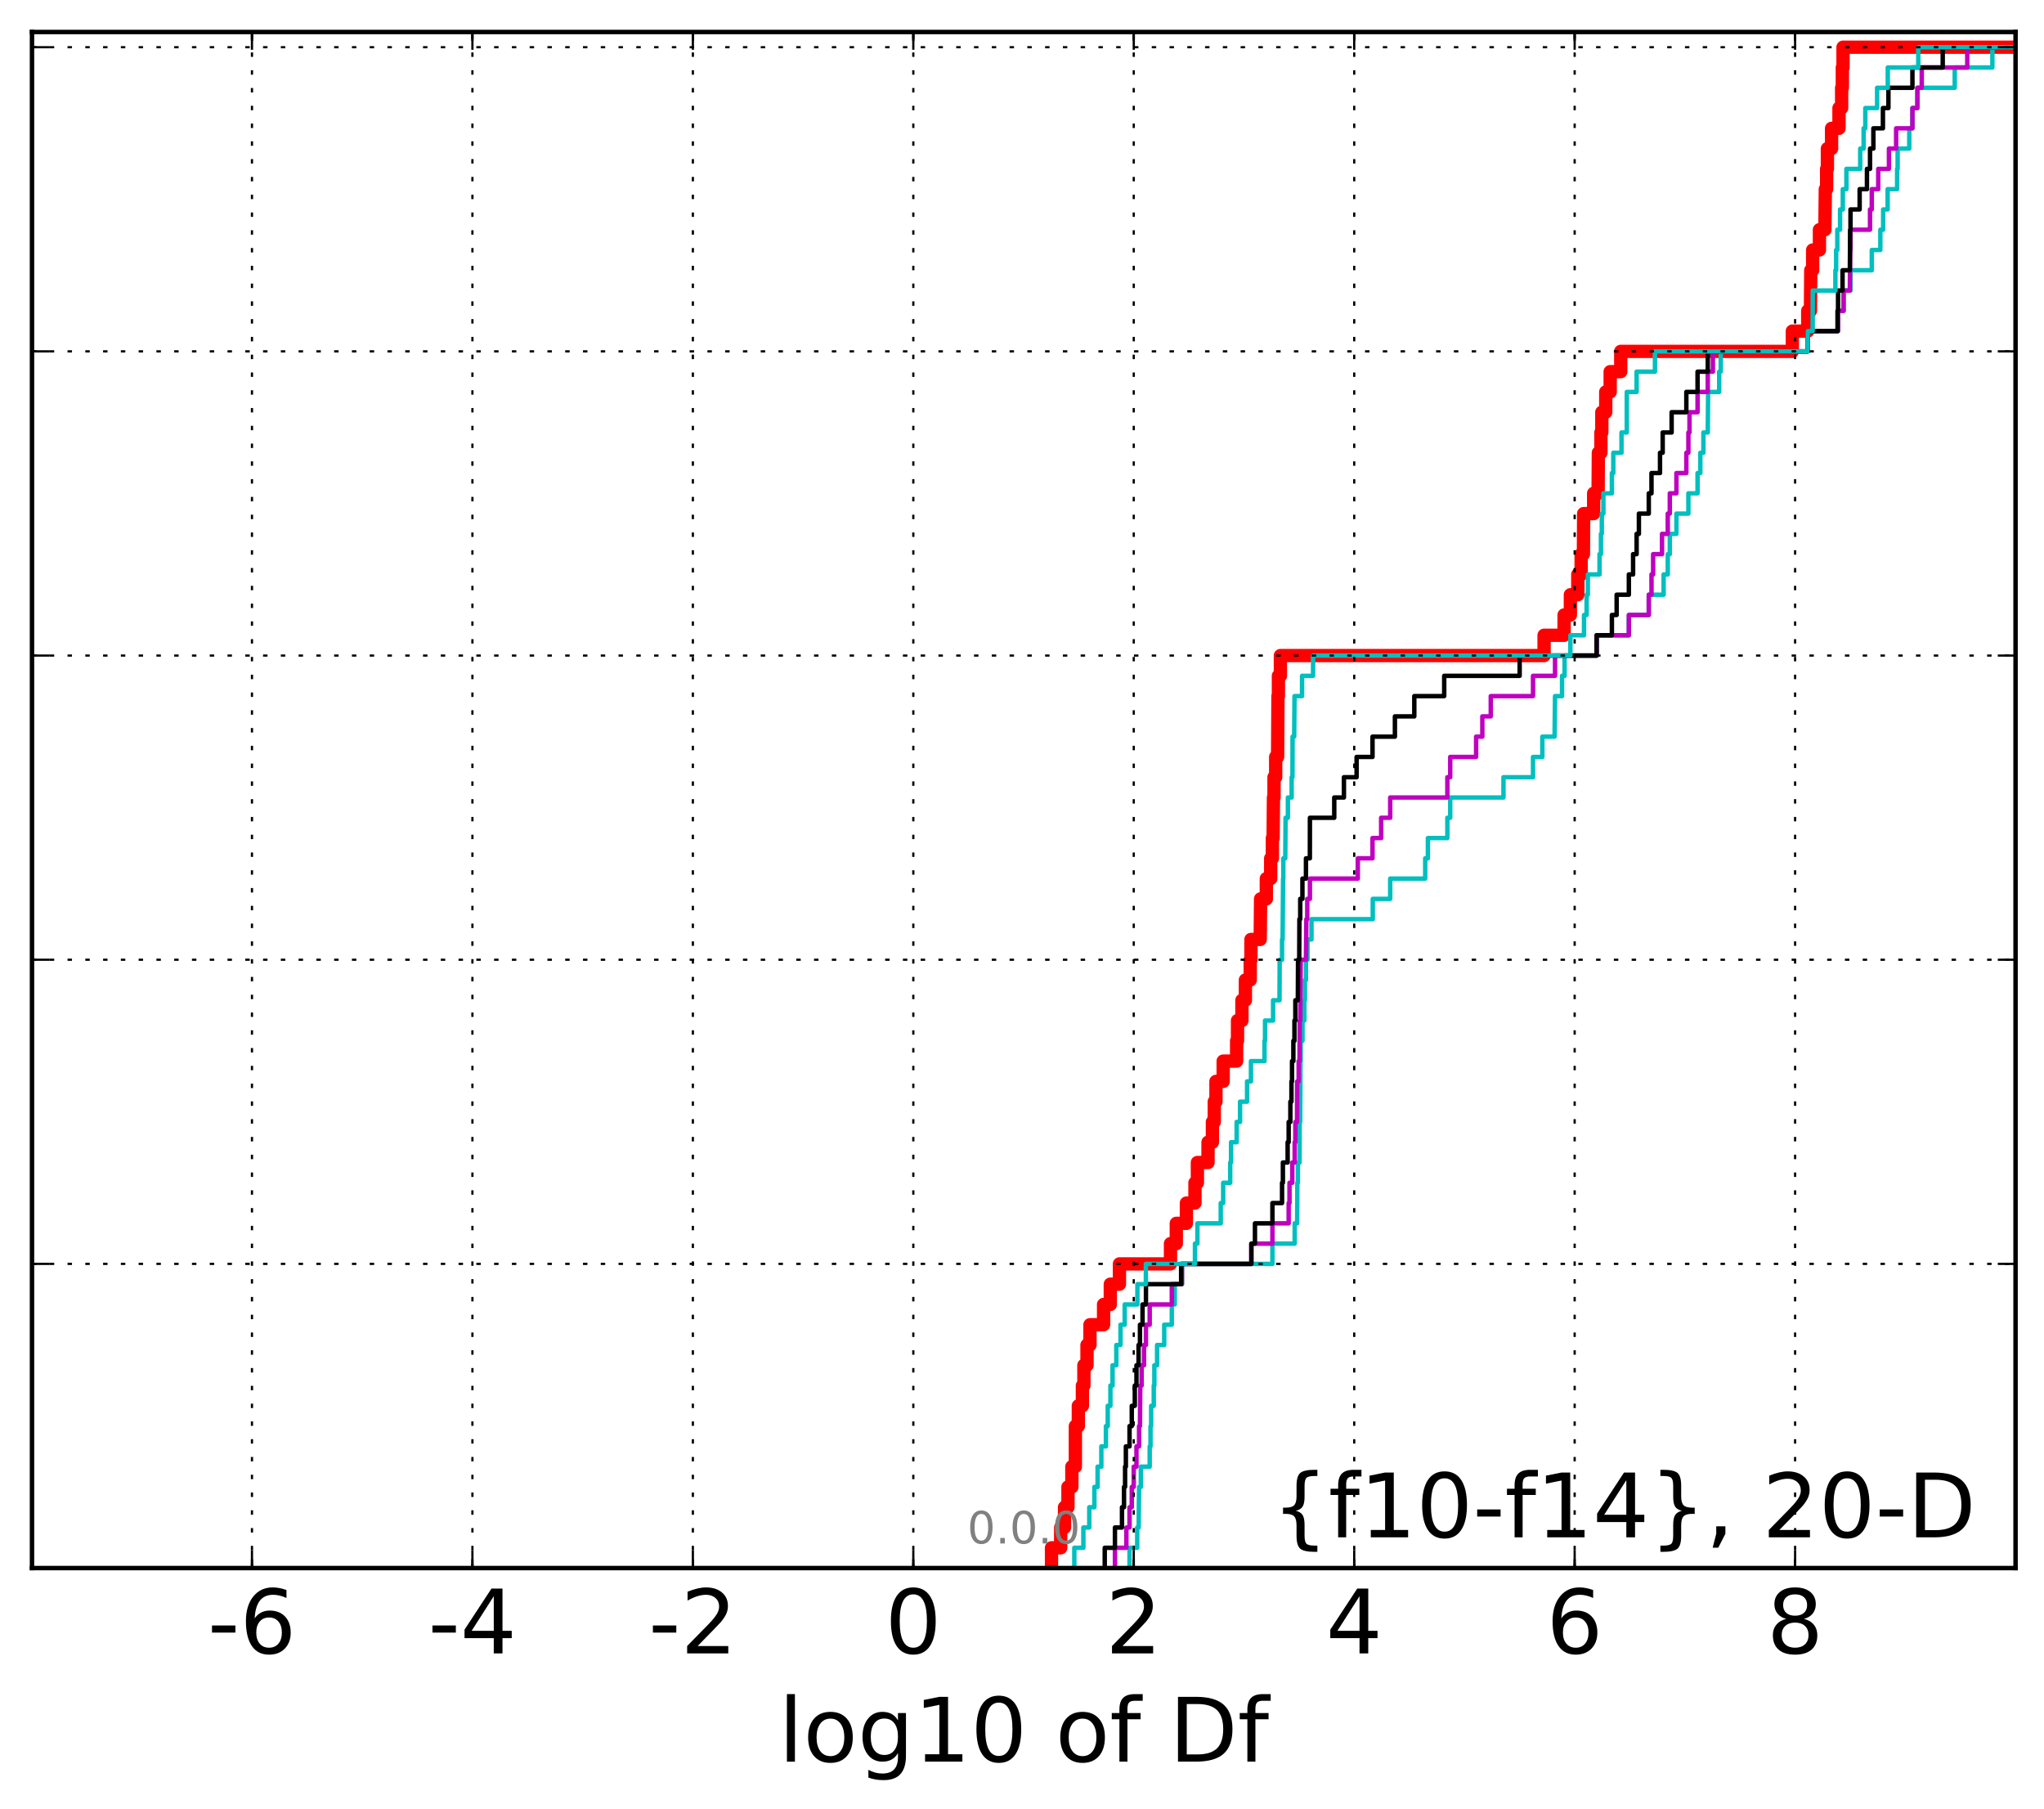 <?xml version="1.0" encoding="utf-8" standalone="no"?>
<!DOCTYPE svg PUBLIC "-//W3C//DTD SVG 1.1//EN"
  "http://www.w3.org/Graphics/SVG/1.1/DTD/svg11.dtd">
<!-- Created with matplotlib (http://matplotlib.org/) -->
<svg height="407pt" version="1.1" viewBox="0 0 460 407" width="460pt" xmlns="http://www.w3.org/2000/svg" xmlns:xlink="http://www.w3.org/1999/xlink">
 <defs>
  <style type="text/css">
*{stroke-linecap:butt;stroke-linejoin:round;stroke-miterlimit:100000;}
  </style>
 </defs>
 <g id="figure_1">
  <g id="patch_1">
   <path d="M 0 407.712 
L 460.8 407.712 
L 460.8 0 
L 0 0 
z
" style="fill:#ffffff;"/>
  </g>
  <g id="axes_1">
   <g id="patch_2">
    <path d="M 7.2 352.8 
L 453.6 352.8 
L 453.6 7.2 
L 7.2 7.2 
z
" style="fill:#ffffff;"/>
   </g>
   <g id="line2d_1">
    <path clip-path="url(#p1652898486)" d="M 236.643 352.8 
L 236.643 348.238 
L 238.706 348.238 
L 238.706 343.675 
L 239.569 343.675 
L 239.569 339.113 
L 240.345 339.113 
L 240.345 334.55 
L 241.22 334.55 
L 241.22 329.988 
L 242.008 329.988 
L 242.013 320.863 
L 242.68 320.863 
L 242.68 316.301 
L 243.595 316.301 
L 243.595 311.739 
L 243.928 311.739 
L 243.928 307.176 
L 244.631 307.176 
L 244.631 302.614 
L 245.299 302.614 
L 245.299 298.051 
L 248.36 298.051 
L 248.36 293.489 
L 249.874 293.489 
L 249.874 288.927 
L 251.932 288.927 
L 251.932 284.364 
L 263.417 284.364 
L 263.417 279.802 
L 264.728 279.802 
L 264.728 275.24 
L 266.999 275.24 
L 266.999 270.677 
L 268.926 270.677 
L 268.926 266.115 
L 269.474 266.115 
L 269.474 261.552 
L 271.865 261.552 
L 271.865 256.99 
L 272.854 256.99 
L 272.854 252.428 
L 273.27 252.428 
L 273.27 247.865 
L 273.652 247.865 
L 273.652 243.303 
L 275.274 243.303 
L 275.274 238.741 
L 278.304 238.741 
L 278.304 234.178 
L 278.504 234.178 
L 278.504 229.616 
L 279.493 229.616 
L 279.493 225.053 
L 280.275 225.053 
L 280.275 220.491 
L 281.361 220.491 
L 281.361 215.929 
L 281.525 215.929 
L 281.525 211.366 
L 283.61 211.366 
L 283.692 202.242 
L 284.986 202.242 
L 284.986 197.679 
L 285.969 197.679 
L 285.969 193.117 
L 286.349 193.117 
L 286.349 188.554 
L 286.513 188.554 
L 286.593 179.43 
L 286.714 179.43 
L 286.714 174.867 
L 287.088 174.867 
L 287.088 170.305 
L 287.523 170.305 
L 287.605 156.618 
L 287.708 156.618 
L 287.708 152.055 
L 288.153 152.055 
L 288.153 147.493 
L 347.494 147.493 
L 347.494 142.931 
L 351.993 142.931 
L 351.993 138.368 
L 353.413 138.368 
L 353.413 133.806 
L 355.08 133.806 
L 355.08 129.244 
L 355.835 129.244 
L 355.835 124.681 
L 356.35 124.681 
L 356.404 115.556 
L 358.649 115.556 
L 358.649 110.994 
L 359.653 110.994 
L 359.71 101.869 
L 360.286 101.869 
L 360.286 97.307 
L 360.488 97.307 
L 360.488 92.745 
L 361.372 92.745 
L 361.372 88.182 
L 362.37 88.182 
L 362.37 83.62 
L 364.747 83.62 
L 364.747 79.057 
L 403.366 79.057 
L 403.366 74.495 
L 406.829 74.495 
L 406.829 69.933 
L 407.442 69.933 
L 407.51 60.808 
L 407.937 60.808 
L 407.937 56.246 
L 409.464 56.246 
L 409.464 51.683 
L 410.688 51.683 
L 410.789 42.558 
L 411.083 42.558 
L 411.083 37.996 
L 411.255 37.996 
L 411.255 33.434 
L 412.196 33.434 
L 412.196 28.871 
L 413.865 28.871 
L 413.865 24.309 
L 414.459 24.309 
L 414.459 19.747 
L 414.615 19.747 
L 414.615 15.184 
L 414.77 15.184 
L 414.77 10.622 
L 414.77 10.622 
L 453.6 10.622 
L 453.6 10.622 
" style="fill:none;stroke:#ff0000;stroke-linecap:square;stroke-width:3.0;"/>
   </g>
   <g id="line2d_2">
    <path clip-path="url(#p1652898486)" d="M 254.201 352.8 
L 254.201 348.238 
L 255.928 348.238 
L 255.928 343.675 
L 256.253 343.675 
L 256.346 334.55 
L 256.743 334.55 
L 256.743 329.988 
L 258.74 329.988 
L 258.74 325.426 
L 258.92 325.426 
L 258.92 320.863 
L 259.064 320.863 
L 259.064 316.301 
L 259.653 316.301 
L 259.653 311.739 
L 259.786 311.739 
L 259.786 307.176 
L 260.399 307.176 
L 260.399 302.614 
L 262.008 302.614 
L 262.008 298.051 
L 263.711 298.051 
L 263.711 293.489 
L 264.372 293.489 
L 264.372 288.927 
L 265.995 288.927 
L 265.995 284.364 
L 286.356 284.364 
L 286.356 279.802 
L 291.364 279.802 
L 291.364 275.24 
L 291.92 275.24 
L 291.966 266.115 
L 292.086 266.115 
L 292.086 261.552 
L 292.464 261.552 
L 292.488 252.428 
L 292.596 252.428 
L 292.673 238.741 
L 292.721 238.741 
L 292.721 234.178 
L 293.128 234.178 
L 293.128 229.616 
L 293.547 229.616 
L 293.547 225.053 
L 293.668 225.053 
L 293.668 220.491 
L 293.905 220.491 
L 293.905 215.929 
L 294.25 215.929 
L 294.25 211.366 
L 295.148 211.366 
L 295.148 206.804 
L 308.94 206.804 
L 308.94 202.242 
L 312.863 202.242 
L 312.863 197.679 
L 320.739 197.679 
L 320.739 193.117 
L 321.347 193.117 
L 321.347 188.554 
L 325.726 188.554 
L 325.726 183.992 
L 326.372 183.992 
L 326.372 179.43 
L 338.356 179.43 
L 338.356 174.867 
L 345.003 174.867 
L 345.003 170.305 
L 347.1 170.305 
L 347.1 165.743 
L 349.855 165.743 
L 349.959 156.618 
L 351.537 156.618 
L 351.537 152.055 
L 352.104 152.055 
L 352.104 147.493 
L 359.316 147.493 
L 359.316 142.931 
L 366.571 142.931 
L 366.571 138.368 
L 371.056 138.368 
L 371.056 133.806 
L 374.395 133.806 
L 374.395 129.244 
L 375.33 129.244 
L 375.33 124.681 
L 375.789 124.681 
L 375.789 120.119 
L 377.275 120.119 
L 377.275 115.556 
L 379.971 115.556 
L 379.971 110.994 
L 382.034 110.994 
L 382.034 106.432 
L 382.661 106.432 
L 382.661 101.869 
L 383.348 101.869 
L 383.348 97.307 
L 384.33 97.307 
L 384.412 88.182 
L 386.902 88.182 
L 386.902 83.62 
L 387.251 83.62 
L 387.251 79.057 
L 406.829 79.057 
L 406.829 74.495 
L 413.651 74.495 
L 413.651 69.933 
L 414.901 69.933 
L 414.901 65.37 
L 416.452 65.37 
L 416.452 60.808 
L 421.244 60.808 
L 421.244 56.246 
L 423.168 56.246 
L 423.168 51.683 
L 423.801 51.683 
L 423.801 47.121 
L 424.809 47.121 
L 424.809 42.558 
L 426.942 42.558 
L 426.942 37.996 
L 427.062 37.996 
L 427.062 33.434 
L 429.678 33.434 
L 429.678 28.871 
L 430.389 28.871 
L 430.389 24.309 
L 431.508 24.309 
L 431.508 19.747 
L 439.911 19.747 
L 439.911 15.184 
L 448.381 15.184 
L 448.381 10.622 
L 448.381 10.622 
L 453.6 10.622 
L 453.6 10.622 
" style="fill:none;stroke:#00bfbf;stroke-linecap:square;"/>
   </g>
   <g id="line2d_3">
    <path clip-path="url(#p1652898486)" d="M 250.914 352.8 
L 250.914 348.238 
L 253.491 348.238 
L 253.491 343.675 
L 254.201 343.675 
L 254.201 339.113 
L 254.705 339.113 
L 254.705 334.55 
L 255.144 334.55 
L 255.144 329.988 
L 255.76 329.988 
L 255.76 325.426 
L 256.346 325.426 
L 256.346 320.863 
L 256.549 320.863 
L 256.615 311.739 
L 256.923 311.739 
L 256.923 307.176 
L 257.461 307.176 
L 257.461 302.614 
L 257.895 302.614 
L 257.895 298.051 
L 258.74 298.051 
L 258.74 293.489 
L 263.711 293.489 
L 263.711 288.927 
L 265.995 288.927 
L 265.995 284.364 
L 281.616 284.364 
L 281.616 279.802 
L 286.356 279.802 
L 286.356 275.24 
L 290.014 275.24 
L 290.014 270.677 
L 290.202 270.677 
L 290.202 266.115 
L 290.829 266.115 
L 290.829 261.552 
L 291.364 261.552 
L 291.364 256.99 
L 291.518 256.99 
L 291.518 252.428 
L 291.892 252.428 
L 291.92 243.303 
L 292.261 243.303 
L 292.261 238.741 
L 292.464 238.741 
L 292.488 229.616 
L 292.615 229.616 
L 292.721 215.929 
L 293.905 215.929 
L 293.997 206.804 
L 294.197 206.804 
L 294.197 202.242 
L 294.796 202.242 
L 294.796 197.679 
L 305.569 197.679 
L 305.569 193.117 
L 308.883 193.117 
L 308.883 188.554 
L 310.824 188.554 
L 310.824 183.992 
L 312.863 183.992 
L 312.863 179.43 
L 325.726 179.43 
L 325.726 174.867 
L 326.372 174.867 
L 326.372 170.305 
L 332.197 170.305 
L 332.197 165.743 
L 333.597 165.743 
L 333.597 161.18 
L 335.495 161.18 
L 335.495 156.618 
L 345.003 156.618 
L 345.003 152.055 
L 349.959 152.055 
L 349.959 147.493 
L 359.316 147.493 
L 359.316 142.931 
L 366.571 142.931 
L 366.571 138.368 
L 371.056 138.368 
L 371.056 133.806 
L 371.667 133.806 
L 371.667 129.244 
L 372.036 129.244 
L 372.036 124.681 
L 374.037 124.681 
L 374.037 120.119 
L 375.33 120.119 
L 375.33 115.556 
L 375.789 115.556 
L 375.789 110.994 
L 377.275 110.994 
L 377.275 106.432 
L 379.511 106.432 
L 379.511 101.869 
L 379.971 101.869 
L 379.971 97.307 
L 380.221 97.307 
L 380.221 92.745 
L 382.034 92.745 
L 382.034 88.182 
L 384.33 88.182 
L 384.33 83.62 
L 385.476 83.62 
L 385.476 79.057 
L 406.829 79.057 
L 406.829 74.495 
L 413.651 74.495 
L 413.651 69.933 
L 414.901 69.933 
L 414.901 65.37 
L 416.308 65.37 
L 416.375 56.246 
L 416.452 56.246 
L 416.452 51.683 
L 420.843 51.683 
L 420.843 47.121 
L 421.244 47.121 
L 421.244 42.558 
L 422.696 42.558 
L 422.696 37.996 
L 425.103 37.996 
L 425.103 33.434 
L 426.721 33.434 
L 426.721 28.871 
L 430.389 28.871 
L 430.389 24.309 
L 431.508 24.309 
L 431.508 19.747 
L 432.487 19.747 
L 432.487 15.184 
L 442.728 15.184 
L 442.728 10.622 
L 442.728 10.622 
L 453.6 10.622 
L 453.6 10.622 
" style="fill:none;stroke:#bf00bf;stroke-linecap:square;"/>
   </g>
   <g id="line2d_4">
    <path clip-path="url(#p1652898486)" d="M 248.621 352.8 
L 248.621 348.238 
L 250.914 348.238 
L 250.914 343.675 
L 252.502 343.675 
L 252.502 339.113 
L 252.958 339.113 
L 252.958 334.55 
L 253.198 334.55 
L 253.198 329.988 
L 253.376 329.988 
L 253.376 325.426 
L 254.201 325.426 
L 254.201 320.863 
L 254.705 320.863 
L 254.705 316.301 
L 255.386 316.301 
L 255.386 311.739 
L 255.76 311.739 
L 255.76 307.176 
L 256.231 307.176 
L 256.231 302.614 
L 256.549 302.614 
L 256.549 298.051 
L 257.126 298.051 
L 257.126 293.489 
L 257.895 293.489 
L 257.895 288.927 
L 265.812 288.927 
L 265.812 284.364 
L 281.616 284.364 
L 281.616 279.802 
L 282.425 279.802 
L 282.425 275.24 
L 286.356 275.24 
L 286.356 270.677 
L 288.523 270.677 
L 288.523 266.115 
L 288.714 266.115 
L 288.714 261.552 
L 289.781 261.552 
L 289.781 256.99 
L 290.014 256.99 
L 290.014 252.428 
L 290.396 252.428 
L 290.396 247.865 
L 290.638 247.865 
L 290.638 243.303 
L 290.769 243.303 
L 290.769 238.741 
L 291.072 238.741 
L 291.072 234.178 
L 291.313 234.178 
L 291.313 229.616 
L 291.518 229.616 
L 291.518 225.053 
L 292.077 225.053 
L 292.121 215.929 
L 292.391 215.929 
L 292.43 206.804 
L 292.615 206.804 
L 292.615 202.242 
L 293.108 202.242 
L 293.108 197.679 
L 293.905 197.679 
L 293.905 193.117 
L 294.783 193.117 
L 294.796 183.992 
L 300.272 183.992 
L 300.272 179.43 
L 302.45 179.43 
L 302.45 174.867 
L 305.301 174.867 
L 305.301 170.305 
L 308.883 170.305 
L 308.883 165.743 
L 313.923 165.743 
L 313.923 161.18 
L 318.287 161.18 
L 318.287 156.618 
L 325.018 156.618 
L 325.018 152.055 
L 341.998 152.055 
L 341.998 147.493 
L 359.316 147.493 
L 359.316 142.931 
L 362.755 142.931 
L 362.755 138.368 
L 363.825 138.368 
L 363.825 133.806 
L 366.571 133.806 
L 366.571 129.244 
L 367.525 129.244 
L 367.525 124.681 
L 368.32 124.681 
L 368.32 120.119 
L 368.832 120.119 
L 368.832 115.556 
L 371.056 115.556 
L 371.056 110.994 
L 371.667 110.994 
L 371.667 106.432 
L 373.584 106.432 
L 373.584 101.869 
L 374.185 101.869 
L 374.185 97.307 
L 376.198 97.307 
L 376.198 92.745 
L 379.511 92.745 
L 379.511 88.182 
L 382.034 88.182 
L 382.034 83.62 
L 384.33 83.62 
L 384.33 79.057 
L 406.829 79.057 
L 406.829 74.495 
L 413.531 74.495 
L 413.531 69.933 
L 413.651 69.933 
L 413.651 65.37 
L 414.661 65.37 
L 414.661 60.808 
L 416.308 60.808 
L 416.375 51.683 
L 416.452 51.683 
L 416.452 47.121 
L 418.511 47.121 
L 418.511 42.558 
L 420.154 42.558 
L 420.154 37.996 
L 420.85 37.996 
L 420.85 33.434 
L 421.602 33.434 
L 421.602 28.871 
L 423.75 28.871 
L 423.75 24.309 
L 424.989 24.309 
L 424.989 19.747 
L 430.389 19.747 
L 430.389 15.184 
L 437.209 15.184 
L 437.209 10.622 
L 437.209 10.622 
L 453.6 10.622 
L 453.6 10.622 
" style="fill:none;stroke:#000000;stroke-linecap:square;"/>
   </g>
   <g id="line2d_5">
    <path clip-path="url(#p1652898486)" d="M 241.773 352.8 
L 241.773 348.238 
L 243.812 348.238 
L 243.812 343.675 
L 245.141 343.675 
L 245.141 339.113 
L 246.292 339.113 
L 246.292 334.55 
L 247.009 334.55 
L 247.009 329.988 
L 247.855 329.988 
L 247.855 325.426 
L 248.886 325.426 
L 248.886 320.863 
L 249.296 320.863 
L 249.296 316.301 
L 249.897 316.301 
L 249.897 311.739 
L 250.378 311.739 
L 250.378 307.176 
L 251.226 307.176 
L 251.226 302.614 
L 252.17 302.614 
L 252.17 298.051 
L 253.11 298.051 
L 253.11 293.489 
L 255.972 293.489 
L 255.972 288.927 
L 257.875 288.927 
L 257.875 284.364 
L 268.926 284.364 
L 268.926 279.802 
L 269.474 279.802 
L 269.474 275.24 
L 274.727 275.24 
L 274.727 270.677 
L 275.274 270.677 
L 275.274 266.115 
L 276.854 266.115 
L 276.854 261.552 
L 277.048 261.552 
L 277.048 256.99 
L 278.304 256.99 
L 278.304 252.428 
L 279.075 252.428 
L 279.075 247.865 
L 280.653 247.865 
L 280.653 243.303 
L 281.525 243.303 
L 281.525 238.741 
L 284.573 238.741 
L 284.573 234.178 
L 284.694 234.178 
L 284.694 229.616 
L 286.504 229.616 
L 286.504 225.053 
L 287.955 225.053 
L 287.988 215.929 
L 288.523 215.929 
L 288.523 211.366 
L 288.648 211.366 
L 288.757 197.679 
L 288.812 197.679 
L 288.812 193.117 
L 289.25 193.117 
L 289.315 183.992 
L 289.84 183.992 
L 289.84 179.43 
L 290.683 179.43 
L 290.683 174.867 
L 290.868 174.867 
L 290.891 165.743 
L 291.257 165.743 
L 291.329 156.618 
L 293.025 156.618 
L 293.025 152.055 
L 295.503 152.055 
L 295.503 147.493 
L 353.413 147.493 
L 353.413 142.931 
L 356.482 142.931 
L 356.482 138.368 
L 357.066 138.368 
L 357.066 133.806 
L 357.347 133.806 
L 357.347 129.244 
L 359.972 129.244 
L 359.972 124.681 
L 360.286 124.681 
L 360.286 120.119 
L 360.488 120.119 
L 360.488 115.556 
L 360.845 115.556 
L 360.845 110.994 
L 362.755 110.994 
L 362.755 106.432 
L 363.074 106.432 
L 363.074 101.869 
L 364.915 101.869 
L 364.915 97.307 
L 366.103 97.307 
L 366.107 88.182 
L 368.32 88.182 
L 368.32 83.62 
L 372.445 83.62 
L 372.445 79.057 
L 406.829 79.057 
L 406.829 74.495 
L 407.937 74.495 
L 407.96 65.37 
L 413.052 65.37 
L 413.052 60.808 
L 413.222 60.808 
L 413.222 56.246 
L 413.482 56.246 
L 413.482 51.683 
L 414.107 51.683 
L 414.107 47.121 
L 414.72 47.121 
L 414.72 42.558 
L 415.532 42.558 
L 415.532 37.996 
L 418.639 37.996 
L 418.639 33.434 
L 419.406 33.434 
L 419.406 28.871 
L 419.787 28.871 
L 419.787 24.309 
L 422.441 24.309 
L 422.441 19.747 
L 424.84 19.747 
L 424.84 15.184 
L 431.703 15.184 
L 431.703 10.622 
L 431.703 10.622 
L 453.6 10.622 
L 453.6 10.622 
" style="fill:none;stroke:#00bfbf;stroke-linecap:square;"/>
   </g>
   <g id="patch_3">
    <path d="M 7.2 7.2 
L 453.6 7.2 
" style="fill:none;stroke:#000000;stroke-linecap:square;stroke-linejoin:miter;"/>
   </g>
   <g id="patch_4">
    <path d="M 453.6 352.8 
L 453.6 7.2 
" style="fill:none;stroke:#000000;stroke-linecap:square;stroke-linejoin:miter;"/>
   </g>
   <g id="patch_5">
    <path d="M 7.2 352.8 
L 453.6 352.8 
" style="fill:none;stroke:#000000;stroke-linecap:square;stroke-linejoin:miter;"/>
   </g>
   <g id="patch_6">
    <path d="M 7.2 352.8 
L 7.2 7.2 
" style="fill:none;stroke:#000000;stroke-linecap:square;stroke-linejoin:miter;"/>
   </g>
   <g id="matplotlib.axis_1">
    <g id="xtick_1"/>
    <g id="xtick_2">
     <g id="line2d_6">
      <path clip-path="url(#p1652898486)" d="M 56.705 352.8 
L 56.705 7.2 
" style="fill:none;stroke:#000000;stroke-dasharray:1,3;stroke-dashoffset:0.0;stroke-width:0.5;"/>
     </g>
     <g id="line2d_7">
      <defs>
       <path d="M 0 0 
L 0 -4 
" id="m98c9b104bd" style="stroke:#000000;stroke-width:0.5;"/>
      </defs>
      <g>
       <use style="stroke:#000000;stroke-width:0.5;" x="56.705" xlink:href="#m98c9b104bd" y="352.8"/>
      </g>
     </g>
     <g id="line2d_8">
      <defs>
       <path d="M 0 0 
L 0 4 
" id="mdbca9fdc9c" style="stroke:#000000;stroke-width:0.5;"/>
      </defs>
      <g>
       <use style="stroke:#000000;stroke-width:0.5;" x="56.705" xlink:href="#mdbca9fdc9c" y="7.2"/>
      </g>
     </g>
     <g id="text_1">
      <!-- -6 -->
      <defs>
       <path d="M 33.016 40.375 
Q 26.375 40.375 22.484 35.828 
Q 18.609 31.297 18.609 23.391 
Q 18.609 15.531 22.484 10.953 
Q 26.375 6.391 33.016 6.391 
Q 39.656 6.391 43.531 10.953 
Q 47.406 15.531 47.406 23.391 
Q 47.406 31.297 43.531 35.828 
Q 39.656 40.375 33.016 40.375 
M 52.594 71.297 
L 52.594 62.312 
Q 48.875 64.062 45.094 64.984 
Q 41.312 65.922 37.594 65.922 
Q 27.828 65.922 22.672 59.328 
Q 17.531 52.734 16.797 39.406 
Q 19.672 43.656 24.016 45.922 
Q 28.375 48.188 33.594 48.188 
Q 44.578 48.188 50.953 41.516 
Q 57.328 34.859 57.328 23.391 
Q 57.328 12.156 50.688 5.359 
Q 44.047 -1.422 33.016 -1.422 
Q 20.359 -1.422 13.672 8.266 
Q 6.984 17.969 6.984 36.375 
Q 6.984 53.656 15.188 63.938 
Q 23.391 74.219 37.203 74.219 
Q 40.922 74.219 44.703 73.484 
Q 48.484 72.75 52.594 71.297 
" id="BitstreamVeraSans-Roman-36"/>
       <path d="M 4.891 31.391 
L 31.203 31.391 
L 31.203 23.391 
L 4.891 23.391 
z
" id="BitstreamVeraSans-Roman-2d"/>
      </defs>
      <g transform="translate(46.734 371.997)scale(0.2 -0.2)">
       <use xlink:href="#BitstreamVeraSans-Roman-2d"/>
       <use x="36.084" xlink:href="#BitstreamVeraSans-Roman-36"/>
      </g>
     </g>
    </g>
    <g id="xtick_3">
     <g id="line2d_9">
      <path clip-path="url(#p1652898486)" d="M 106.317 352.8 
L 106.317 7.2 
" style="fill:none;stroke:#000000;stroke-dasharray:1,3;stroke-dashoffset:0.0;stroke-width:0.5;"/>
     </g>
     <g id="line2d_10">
      <g>
       <use style="stroke:#000000;stroke-width:0.5;" x="106.317" xlink:href="#m98c9b104bd" y="352.8"/>
      </g>
     </g>
     <g id="line2d_11">
      <g>
       <use style="stroke:#000000;stroke-width:0.5;" x="106.317" xlink:href="#mdbca9fdc9c" y="7.2"/>
      </g>
     </g>
     <g id="text_2">
      <!-- -4 -->
      <defs>
       <path d="M 37.797 64.312 
L 12.891 25.391 
L 37.797 25.391 
z
M 35.203 72.906 
L 47.609 72.906 
L 47.609 25.391 
L 58.016 25.391 
L 58.016 17.188 
L 47.609 17.188 
L 47.609 0 
L 37.797 0 
L 37.797 17.188 
L 4.891 17.188 
L 4.891 26.703 
z
" id="BitstreamVeraSans-Roman-34"/>
      </defs>
      <g transform="translate(96.346 371.997)scale(0.2 -0.2)">
       <use xlink:href="#BitstreamVeraSans-Roman-2d"/>
       <use x="36.084" xlink:href="#BitstreamVeraSans-Roman-34"/>
      </g>
     </g>
    </g>
    <g id="xtick_4">
     <g id="line2d_12">
      <path clip-path="url(#p1652898486)" d="M 155.929 352.8 
L 155.929 7.2 
" style="fill:none;stroke:#000000;stroke-dasharray:1,3;stroke-dashoffset:0.0;stroke-width:0.5;"/>
     </g>
     <g id="line2d_13">
      <g>
       <use style="stroke:#000000;stroke-width:0.5;" x="155.929" xlink:href="#m98c9b104bd" y="352.8"/>
      </g>
     </g>
     <g id="line2d_14">
      <g>
       <use style="stroke:#000000;stroke-width:0.5;" x="155.929" xlink:href="#mdbca9fdc9c" y="7.2"/>
      </g>
     </g>
     <g id="text_3">
      <!-- -2 -->
      <defs>
       <path d="M 19.188 8.297 
L 53.609 8.297 
L 53.609 0 
L 7.328 0 
L 7.328 8.297 
Q 12.938 14.109 22.625 23.891 
Q 32.328 33.688 34.812 36.531 
Q 39.547 41.844 41.422 45.531 
Q 43.312 49.219 43.312 52.781 
Q 43.312 58.594 39.234 62.25 
Q 35.156 65.922 28.609 65.922 
Q 23.969 65.922 18.812 64.312 
Q 13.672 62.703 7.812 59.422 
L 7.812 69.391 
Q 13.766 71.781 18.938 73 
Q 24.125 74.219 28.422 74.219 
Q 39.75 74.219 46.484 68.547 
Q 53.219 62.891 53.219 53.422 
Q 53.219 48.922 51.531 44.891 
Q 49.859 40.875 45.406 35.406 
Q 44.188 33.984 37.641 27.219 
Q 31.109 20.453 19.188 8.297 
" id="BitstreamVeraSans-Roman-32"/>
      </defs>
      <g transform="translate(145.958 371.997)scale(0.2 -0.2)">
       <use xlink:href="#BitstreamVeraSans-Roman-2d"/>
       <use x="36.084" xlink:href="#BitstreamVeraSans-Roman-32"/>
      </g>
     </g>
    </g>
    <g id="xtick_5">
     <g id="line2d_15">
      <path clip-path="url(#p1652898486)" d="M 205.54 352.8 
L 205.54 7.2 
" style="fill:none;stroke:#000000;stroke-dasharray:1,3;stroke-dashoffset:0.0;stroke-width:0.5;"/>
     </g>
     <g id="line2d_16">
      <g>
       <use style="stroke:#000000;stroke-width:0.5;" x="205.54" xlink:href="#m98c9b104bd" y="352.8"/>
      </g>
     </g>
     <g id="line2d_17">
      <g>
       <use style="stroke:#000000;stroke-width:0.5;" x="205.54" xlink:href="#mdbca9fdc9c" y="7.2"/>
      </g>
     </g>
     <g id="text_4">
      <!-- 0 -->
      <defs>
       <path d="M 31.781 66.406 
Q 24.172 66.406 20.328 58.906 
Q 16.5 51.422 16.5 36.375 
Q 16.5 21.391 20.328 13.891 
Q 24.172 6.391 31.781 6.391 
Q 39.453 6.391 43.281 13.891 
Q 47.125 21.391 47.125 36.375 
Q 47.125 51.422 43.281 58.906 
Q 39.453 66.406 31.781 66.406 
M 31.781 74.219 
Q 44.047 74.219 50.516 64.516 
Q 56.984 54.828 56.984 36.375 
Q 56.984 17.969 50.516 8.266 
Q 44.047 -1.422 31.781 -1.422 
Q 19.531 -1.422 13.062 8.266 
Q 6.594 17.969 6.594 36.375 
Q 6.594 54.828 13.062 64.516 
Q 19.531 74.219 31.781 74.219 
" id="BitstreamVeraSans-Roman-30"/>
      </defs>
      <g transform="translate(199.178 371.997)scale(0.2 -0.2)">
       <use xlink:href="#BitstreamVeraSans-Roman-30"/>
      </g>
     </g>
    </g>
    <g id="xtick_6">
     <g id="line2d_18">
      <path clip-path="url(#p1652898486)" d="M 255.152 352.8 
L 255.152 7.2 
" style="fill:none;stroke:#000000;stroke-dasharray:1,3;stroke-dashoffset:0.0;stroke-width:0.5;"/>
     </g>
     <g id="line2d_19">
      <g>
       <use style="stroke:#000000;stroke-width:0.5;" x="255.152" xlink:href="#m98c9b104bd" y="352.8"/>
      </g>
     </g>
     <g id="line2d_20">
      <g>
       <use style="stroke:#000000;stroke-width:0.5;" x="255.152" xlink:href="#mdbca9fdc9c" y="7.2"/>
      </g>
     </g>
     <g id="text_5">
      <!-- 2 -->
      <g transform="translate(248.79 371.997)scale(0.2 -0.2)">
       <use xlink:href="#BitstreamVeraSans-Roman-32"/>
      </g>
     </g>
    </g>
    <g id="xtick_7">
     <g id="line2d_21">
      <path clip-path="url(#p1652898486)" d="M 304.764 352.8 
L 304.764 7.2 
" style="fill:none;stroke:#000000;stroke-dasharray:1,3;stroke-dashoffset:0.0;stroke-width:0.5;"/>
     </g>
     <g id="line2d_22">
      <g>
       <use style="stroke:#000000;stroke-width:0.5;" x="304.764" xlink:href="#m98c9b104bd" y="352.8"/>
      </g>
     </g>
     <g id="line2d_23">
      <g>
       <use style="stroke:#000000;stroke-width:0.5;" x="304.764" xlink:href="#mdbca9fdc9c" y="7.2"/>
      </g>
     </g>
     <g id="text_6">
      <!-- 4 -->
      <g transform="translate(298.402 371.997)scale(0.2 -0.2)">
       <use xlink:href="#BitstreamVeraSans-Roman-34"/>
      </g>
     </g>
    </g>
    <g id="xtick_8">
     <g id="line2d_24">
      <path clip-path="url(#p1652898486)" d="M 354.376 352.8 
L 354.376 7.2 
" style="fill:none;stroke:#000000;stroke-dasharray:1,3;stroke-dashoffset:0.0;stroke-width:0.5;"/>
     </g>
     <g id="line2d_25">
      <g>
       <use style="stroke:#000000;stroke-width:0.5;" x="354.376" xlink:href="#m98c9b104bd" y="352.8"/>
      </g>
     </g>
     <g id="line2d_26">
      <g>
       <use style="stroke:#000000;stroke-width:0.5;" x="354.376" xlink:href="#mdbca9fdc9c" y="7.2"/>
      </g>
     </g>
     <g id="text_7">
      <!-- 6 -->
      <g transform="translate(348.014 371.997)scale(0.2 -0.2)">
       <use xlink:href="#BitstreamVeraSans-Roman-36"/>
      </g>
     </g>
    </g>
    <g id="xtick_9">
     <g id="line2d_27">
      <path clip-path="url(#p1652898486)" d="M 403.988 352.8 
L 403.988 7.2 
" style="fill:none;stroke:#000000;stroke-dasharray:1,3;stroke-dashoffset:0.0;stroke-width:0.5;"/>
     </g>
     <g id="line2d_28">
      <g>
       <use style="stroke:#000000;stroke-width:0.5;" x="403.988" xlink:href="#m98c9b104bd" y="352.8"/>
      </g>
     </g>
     <g id="line2d_29">
      <g>
       <use style="stroke:#000000;stroke-width:0.5;" x="403.988" xlink:href="#mdbca9fdc9c" y="7.2"/>
      </g>
     </g>
     <g id="text_8">
      <!-- 8 -->
      <defs>
       <path d="M 31.781 34.625 
Q 24.75 34.625 20.719 30.859 
Q 16.703 27.094 16.703 20.516 
Q 16.703 13.922 20.719 10.156 
Q 24.75 6.391 31.781 6.391 
Q 38.812 6.391 42.859 10.172 
Q 46.922 13.969 46.922 20.516 
Q 46.922 27.094 42.891 30.859 
Q 38.875 34.625 31.781 34.625 
M 21.922 38.812 
Q 15.578 40.375 12.031 44.719 
Q 8.5 49.078 8.5 55.328 
Q 8.5 64.062 14.719 69.141 
Q 20.953 74.219 31.781 74.219 
Q 42.672 74.219 48.875 69.141 
Q 55.078 64.062 55.078 55.328 
Q 55.078 49.078 51.531 44.719 
Q 48 40.375 41.703 38.812 
Q 48.828 37.156 52.797 32.312 
Q 56.781 27.484 56.781 20.516 
Q 56.781 9.906 50.312 4.234 
Q 43.844 -1.422 31.781 -1.422 
Q 19.734 -1.422 13.25 4.234 
Q 6.781 9.906 6.781 20.516 
Q 6.781 27.484 10.781 32.312 
Q 14.797 37.156 21.922 38.812 
M 18.312 54.391 
Q 18.312 48.734 21.844 45.562 
Q 25.391 42.391 31.781 42.391 
Q 38.141 42.391 41.719 45.562 
Q 45.312 48.734 45.312 54.391 
Q 45.312 60.062 41.719 63.234 
Q 38.141 66.406 31.781 66.406 
Q 25.391 66.406 21.844 63.234 
Q 18.312 60.062 18.312 54.391 
" id="BitstreamVeraSans-Roman-38"/>
      </defs>
      <g transform="translate(397.626 371.997)scale(0.2 -0.2)">
       <use xlink:href="#BitstreamVeraSans-Roman-38"/>
      </g>
     </g>
    </g>
    <g id="xtick_10">
     <g id="line2d_30">
      <path clip-path="url(#p1652898486)" d="M 453.6 352.8 
L 453.6 7.2 
" style="fill:none;stroke:#000000;stroke-dasharray:1,3;stroke-dashoffset:0.0;stroke-width:0.5;"/>
     </g>
     <g id="line2d_31">
      <g>
       <use style="stroke:#000000;stroke-width:0.5;" x="453.6" xlink:href="#m98c9b104bd" y="352.8"/>
      </g>
     </g>
     <g id="line2d_32">
      <g>
       <use style="stroke:#000000;stroke-width:0.5;" x="453.6" xlink:href="#mdbca9fdc9c" y="7.2"/>
      </g>
     </g>
    </g>
    <g id="xtick_11"/>
    <g id="xtick_12">
     <g id="line2d_33">
      <defs>
       <path d="M 0 0 
L 0 -2 
" id="mc6433dd76c" style="stroke:#000000;stroke-width:0.5;"/>
      </defs>
      <g>
       <use style="stroke:#000000;stroke-width:0.5;" x="56.705" xlink:href="#mc6433dd76c" y="352.8"/>
      </g>
     </g>
     <g id="line2d_34">
      <defs>
       <path d="M 0 0 
L 0 2 
" id="m0c6d1b635b" style="stroke:#000000;stroke-width:0.5;"/>
      </defs>
      <g>
       <use style="stroke:#000000;stroke-width:0.5;" x="56.705" xlink:href="#m0c6d1b635b" y="7.2"/>
      </g>
     </g>
    </g>
    <g id="xtick_13">
     <g id="line2d_35">
      <g>
       <use style="stroke:#000000;stroke-width:0.5;" x="106.317" xlink:href="#mc6433dd76c" y="352.8"/>
      </g>
     </g>
     <g id="line2d_36">
      <g>
       <use style="stroke:#000000;stroke-width:0.5;" x="106.317" xlink:href="#m0c6d1b635b" y="7.2"/>
      </g>
     </g>
    </g>
    <g id="xtick_14">
     <g id="line2d_37">
      <g>
       <use style="stroke:#000000;stroke-width:0.5;" x="155.929" xlink:href="#mc6433dd76c" y="352.8"/>
      </g>
     </g>
     <g id="line2d_38">
      <g>
       <use style="stroke:#000000;stroke-width:0.5;" x="155.929" xlink:href="#m0c6d1b635b" y="7.2"/>
      </g>
     </g>
    </g>
    <g id="xtick_15">
     <g id="line2d_39">
      <g>
       <use style="stroke:#000000;stroke-width:0.5;" x="205.54" xlink:href="#mc6433dd76c" y="352.8"/>
      </g>
     </g>
     <g id="line2d_40">
      <g>
       <use style="stroke:#000000;stroke-width:0.5;" x="205.54" xlink:href="#m0c6d1b635b" y="7.2"/>
      </g>
     </g>
    </g>
    <g id="xtick_16">
     <g id="line2d_41">
      <g>
       <use style="stroke:#000000;stroke-width:0.5;" x="255.152" xlink:href="#mc6433dd76c" y="352.8"/>
      </g>
     </g>
     <g id="line2d_42">
      <g>
       <use style="stroke:#000000;stroke-width:0.5;" x="255.152" xlink:href="#m0c6d1b635b" y="7.2"/>
      </g>
     </g>
    </g>
    <g id="xtick_17">
     <g id="line2d_43">
      <g>
       <use style="stroke:#000000;stroke-width:0.5;" x="304.764" xlink:href="#mc6433dd76c" y="352.8"/>
      </g>
     </g>
     <g id="line2d_44">
      <g>
       <use style="stroke:#000000;stroke-width:0.5;" x="304.764" xlink:href="#m0c6d1b635b" y="7.2"/>
      </g>
     </g>
    </g>
    <g id="xtick_18">
     <g id="line2d_45">
      <g>
       <use style="stroke:#000000;stroke-width:0.5;" x="354.376" xlink:href="#mc6433dd76c" y="352.8"/>
      </g>
     </g>
     <g id="line2d_46">
      <g>
       <use style="stroke:#000000;stroke-width:0.5;" x="354.376" xlink:href="#m0c6d1b635b" y="7.2"/>
      </g>
     </g>
    </g>
    <g id="xtick_19">
     <g id="line2d_47">
      <g>
       <use style="stroke:#000000;stroke-width:0.5;" x="403.988" xlink:href="#mc6433dd76c" y="352.8"/>
      </g>
     </g>
     <g id="line2d_48">
      <g>
       <use style="stroke:#000000;stroke-width:0.5;" x="403.988" xlink:href="#m0c6d1b635b" y="7.2"/>
      </g>
     </g>
    </g>
    <g id="xtick_20">
     <g id="line2d_49">
      <g>
       <use style="stroke:#000000;stroke-width:0.5;" x="453.6" xlink:href="#mc6433dd76c" y="352.8"/>
      </g>
     </g>
     <g id="line2d_50">
      <g>
       <use style="stroke:#000000;stroke-width:0.5;" x="453.6" xlink:href="#m0c6d1b635b" y="7.2"/>
      </g>
     </g>
    </g>
    <g id="text_9">
     <!-- log10 of Df -->
     <defs>
      <path id="BitstreamVeraSans-Roman-20"/>
      <path d="M 12.406 8.297 
L 28.516 8.297 
L 28.516 63.922 
L 10.984 60.406 
L 10.984 69.391 
L 28.422 72.906 
L 38.281 72.906 
L 38.281 8.297 
L 54.391 8.297 
L 54.391 0 
L 12.406 0 
z
" id="BitstreamVeraSans-Roman-31"/>
      <path d="M 30.609 48.391 
Q 23.391 48.391 19.188 42.75 
Q 14.984 37.109 14.984 27.297 
Q 14.984 17.484 19.156 11.844 
Q 23.344 6.203 30.609 6.203 
Q 37.797 6.203 41.984 11.859 
Q 46.188 17.531 46.188 27.297 
Q 46.188 37.016 41.984 42.703 
Q 37.797 48.391 30.609 48.391 
M 30.609 56 
Q 42.328 56 49.016 48.375 
Q 55.719 40.766 55.719 27.297 
Q 55.719 13.875 49.016 6.219 
Q 42.328 -1.422 30.609 -1.422 
Q 18.844 -1.422 12.172 6.219 
Q 5.516 13.875 5.516 27.297 
Q 5.516 40.766 12.172 48.375 
Q 18.844 56 30.609 56 
" id="BitstreamVeraSans-Roman-6f"/>
      <path d="M 9.422 75.984 
L 18.406 75.984 
L 18.406 0 
L 9.422 0 
z
" id="BitstreamVeraSans-Roman-6c"/>
      <path d="M 19.672 64.797 
L 19.672 8.109 
L 31.594 8.109 
Q 46.688 8.109 53.688 14.938 
Q 60.688 21.781 60.688 36.531 
Q 60.688 51.172 53.688 57.984 
Q 46.688 64.797 31.594 64.797 
z
M 9.812 72.906 
L 30.078 72.906 
Q 51.266 72.906 61.172 64.094 
Q 71.094 55.281 71.094 36.531 
Q 71.094 17.672 61.125 8.828 
Q 51.172 0 30.078 0 
L 9.812 0 
z
" id="BitstreamVeraSans-Roman-44"/>
      <path d="M 45.406 27.984 
Q 45.406 37.75 41.375 43.109 
Q 37.359 48.484 30.078 48.484 
Q 22.859 48.484 18.828 43.109 
Q 14.797 37.75 14.797 27.984 
Q 14.797 18.266 18.828 12.891 
Q 22.859 7.516 30.078 7.516 
Q 37.359 7.516 41.375 12.891 
Q 45.406 18.266 45.406 27.984 
M 54.391 6.781 
Q 54.391 -7.172 48.188 -13.984 
Q 42 -20.797 29.203 -20.797 
Q 24.469 -20.797 20.266 -20.094 
Q 16.062 -19.391 12.109 -17.922 
L 12.109 -9.188 
Q 16.062 -11.328 19.922 -12.344 
Q 23.781 -13.375 27.781 -13.375 
Q 36.625 -13.375 41.016 -8.766 
Q 45.406 -4.156 45.406 5.172 
L 45.406 9.625 
Q 42.625 4.781 38.281 2.391 
Q 33.938 0 27.875 0 
Q 17.828 0 11.672 7.656 
Q 5.516 15.328 5.516 27.984 
Q 5.516 40.672 11.672 48.328 
Q 17.828 56 27.875 56 
Q 33.938 56 38.281 53.609 
Q 42.625 51.219 45.406 46.391 
L 45.406 54.688 
L 54.391 54.688 
z
" id="BitstreamVeraSans-Roman-67"/>
      <path d="M 37.109 75.984 
L 37.109 68.5 
L 28.516 68.5 
Q 23.688 68.5 21.797 66.547 
Q 19.922 64.594 19.922 59.516 
L 19.922 54.688 
L 34.719 54.688 
L 34.719 47.703 
L 19.922 47.703 
L 19.922 0 
L 10.891 0 
L 10.891 47.703 
L 2.297 47.703 
L 2.297 54.688 
L 10.891 54.688 
L 10.891 58.5 
Q 10.891 67.625 15.141 71.797 
Q 19.391 75.984 28.609 75.984 
z
" id="BitstreamVeraSans-Roman-66"/>
     </defs>
     <g transform="translate(175.214 396.353)scale(0.2 -0.2)">
      <use xlink:href="#BitstreamVeraSans-Roman-6c"/>
      <use x="27.783" xlink:href="#BitstreamVeraSans-Roman-6f"/>
      <use x="88.965" xlink:href="#BitstreamVeraSans-Roman-67"/>
      <use x="152.441" xlink:href="#BitstreamVeraSans-Roman-31"/>
      <use x="216.064" xlink:href="#BitstreamVeraSans-Roman-30"/>
      <use x="279.688" xlink:href="#BitstreamVeraSans-Roman-20"/>
      <use x="311.475" xlink:href="#BitstreamVeraSans-Roman-6f"/>
      <use x="372.656" xlink:href="#BitstreamVeraSans-Roman-66"/>
      <use x="407.861" xlink:href="#BitstreamVeraSans-Roman-20"/>
      <use x="439.648" xlink:href="#BitstreamVeraSans-Roman-44"/>
      <use x="516.65" xlink:href="#BitstreamVeraSans-Roman-66"/>
     </g>
    </g>
   </g>
   <g id="matplotlib.axis_2">
    <g id="ytick_1">
     <g id="line2d_51">
      <path clip-path="url(#p1652898486)" d="M 7.2 352.8 
L 453.6 352.8 
" style="fill:none;stroke:#000000;stroke-dasharray:1,3;stroke-dashoffset:0.0;stroke-width:0.5;"/>
     </g>
     <g id="line2d_52">
      <defs>
       <path d="M 0 0 
L 4 0 
" id="m2b603c220d" style="stroke:#000000;stroke-width:0.5;"/>
      </defs>
      <g>
       <use style="stroke:#000000;stroke-width:0.5;" x="7.2" xlink:href="#m2b603c220d" y="352.8"/>
      </g>
     </g>
     <g id="line2d_53">
      <defs>
       <path d="M 0 0 
L -4 0 
" id="mfd704b62d2" style="stroke:#000000;stroke-width:0.5;"/>
      </defs>
      <g>
       <use style="stroke:#000000;stroke-width:0.5;" x="453.6" xlink:href="#mfd704b62d2" y="352.8"/>
      </g>
     </g>
    </g>
    <g id="ytick_2">
     <g id="line2d_54">
      <path clip-path="url(#p1652898486)" d="M 7.2 284.364 
L 453.6 284.364 
" style="fill:none;stroke:#000000;stroke-dasharray:1,3;stroke-dashoffset:0.0;stroke-width:0.5;"/>
     </g>
     <g id="line2d_55">
      <g>
       <use style="stroke:#000000;stroke-width:0.5;" x="7.2" xlink:href="#m2b603c220d" y="284.364"/>
      </g>
     </g>
     <g id="line2d_56">
      <g>
       <use style="stroke:#000000;stroke-width:0.5;" x="453.6" xlink:href="#mfd704b62d2" y="284.364"/>
      </g>
     </g>
    </g>
    <g id="ytick_3">
     <g id="line2d_57">
      <path clip-path="url(#p1652898486)" d="M 7.2 215.929 
L 453.6 215.929 
" style="fill:none;stroke:#000000;stroke-dasharray:1,3;stroke-dashoffset:0.0;stroke-width:0.5;"/>
     </g>
     <g id="line2d_58">
      <g>
       <use style="stroke:#000000;stroke-width:0.5;" x="7.2" xlink:href="#m2b603c220d" y="215.929"/>
      </g>
     </g>
     <g id="line2d_59">
      <g>
       <use style="stroke:#000000;stroke-width:0.5;" x="453.6" xlink:href="#mfd704b62d2" y="215.929"/>
      </g>
     </g>
    </g>
    <g id="ytick_4">
     <g id="line2d_60">
      <path clip-path="url(#p1652898486)" d="M 7.2 147.493 
L 453.6 147.493 
" style="fill:none;stroke:#000000;stroke-dasharray:1,3;stroke-dashoffset:0.0;stroke-width:0.5;"/>
     </g>
     <g id="line2d_61">
      <g>
       <use style="stroke:#000000;stroke-width:0.5;" x="7.2" xlink:href="#m2b603c220d" y="147.493"/>
      </g>
     </g>
     <g id="line2d_62">
      <g>
       <use style="stroke:#000000;stroke-width:0.5;" x="453.6" xlink:href="#mfd704b62d2" y="147.493"/>
      </g>
     </g>
    </g>
    <g id="ytick_5">
     <g id="line2d_63">
      <path clip-path="url(#p1652898486)" d="M 7.2 79.057 
L 453.6 79.057 
" style="fill:none;stroke:#000000;stroke-dasharray:1,3;stroke-dashoffset:0.0;stroke-width:0.5;"/>
     </g>
     <g id="line2d_64">
      <g>
       <use style="stroke:#000000;stroke-width:0.5;" x="7.2" xlink:href="#m2b603c220d" y="79.057"/>
      </g>
     </g>
     <g id="line2d_65">
      <g>
       <use style="stroke:#000000;stroke-width:0.5;" x="453.6" xlink:href="#mfd704b62d2" y="79.057"/>
      </g>
     </g>
    </g>
    <g id="ytick_6">
     <g id="line2d_66">
      <path clip-path="url(#p1652898486)" d="M 7.2 10.622 
L 453.6 10.622 
" style="fill:none;stroke:#000000;stroke-dasharray:1,3;stroke-dashoffset:0.0;stroke-width:0.5;"/>
     </g>
     <g id="line2d_67">
      <g>
       <use style="stroke:#000000;stroke-width:0.5;" x="7.2" xlink:href="#m2b603c220d" y="10.622"/>
      </g>
     </g>
     <g id="line2d_68">
      <g>
       <use style="stroke:#000000;stroke-width:0.5;" x="453.6" xlink:href="#mfd704b62d2" y="10.622"/>
      </g>
     </g>
    </g>
   </g>
   <g id="text_10">
    <!-- {f10-f14}, 20-D -->
    <defs>
     <path d="M 12.5 -9.281 
L 15.922 -9.281 
Q 22.75 -9.281 24.828 -7.172 
Q 26.906 -5.078 26.906 1.906 
L 26.906 14.016 
Q 26.906 21.625 29.094 25.094 
Q 31.297 28.562 36.719 29.891 
Q 31.297 31.109 29.094 34.562 
Q 26.906 38.031 26.906 45.703 
L 26.906 57.812 
Q 26.906 64.75 24.828 66.875 
Q 22.75 69 15.922 69 
L 12.5 69 
L 12.5 75.984 
L 15.578 75.984 
Q 27.734 75.984 31.812 72.391 
Q 35.891 68.797 35.891 58.016 
L 35.891 46.297 
Q 35.891 39.016 38.516 36.203 
Q 41.156 33.406 48.094 33.406 
L 51.125 33.406 
L 51.125 26.422 
L 48.094 26.422 
Q 41.156 26.422 38.516 23.578 
Q 35.891 20.75 35.891 13.375 
L 35.891 1.703 
Q 35.891 -9.078 31.812 -12.688 
Q 27.734 -16.312 15.578 -16.312 
L 12.5 -16.312 
z
" id="BitstreamVeraSans-Roman-7d"/>
     <path d="M 51.125 -9.281 
L 51.125 -16.312 
L 48.094 -16.312 
Q 35.938 -16.312 31.812 -12.688 
Q 27.688 -9.078 27.688 1.703 
L 27.688 13.375 
Q 27.688 20.75 25.047 23.578 
Q 22.406 26.422 15.484 26.422 
L 12.5 26.422 
L 12.5 33.406 
L 15.484 33.406 
Q 22.469 33.406 25.078 36.203 
Q 27.688 39.016 27.688 46.297 
L 27.688 58.016 
Q 27.688 68.797 31.812 72.391 
Q 35.938 75.984 48.094 75.984 
L 51.125 75.984 
L 51.125 69 
L 47.797 69 
Q 40.922 69 38.812 66.844 
Q 36.719 64.703 36.719 57.812 
L 36.719 45.703 
Q 36.719 38.031 34.5 34.562 
Q 32.281 31.109 26.906 29.891 
Q 32.328 28.562 34.516 25.094 
Q 36.719 21.625 36.719 14.016 
L 36.719 1.906 
Q 36.719 -4.984 38.812 -7.125 
Q 40.922 -9.281 47.797 -9.281 
z
" id="BitstreamVeraSans-Roman-7b"/>
     <path d="M 11.719 12.406 
L 22.016 12.406 
L 22.016 4 
L 14.016 -11.625 
L 7.719 -11.625 
L 11.719 4 
z
" id="BitstreamVeraSans-Roman-2c"/>
    </defs>
    <g transform="translate(286.247 345.888)scale(0.2 -0.2)">
     <use xlink:href="#BitstreamVeraSans-Roman-7b"/>
     <use x="63.623" xlink:href="#BitstreamVeraSans-Roman-66"/>
     <use x="98.828" xlink:href="#BitstreamVeraSans-Roman-31"/>
     <use x="162.451" xlink:href="#BitstreamVeraSans-Roman-30"/>
     <use x="226.074" xlink:href="#BitstreamVeraSans-Roman-2d"/>
     <use x="262.158" xlink:href="#BitstreamVeraSans-Roman-66"/>
     <use x="297.363" xlink:href="#BitstreamVeraSans-Roman-31"/>
     <use x="360.986" xlink:href="#BitstreamVeraSans-Roman-34"/>
     <use x="424.609" xlink:href="#BitstreamVeraSans-Roman-7d"/>
     <use x="488.232" xlink:href="#BitstreamVeraSans-Roman-2c"/>
     <use x="520.02" xlink:href="#BitstreamVeraSans-Roman-20"/>
     <use x="551.807" xlink:href="#BitstreamVeraSans-Roman-32"/>
     <use x="615.43" xlink:href="#BitstreamVeraSans-Roman-30"/>
     <use x="679.053" xlink:href="#BitstreamVeraSans-Roman-2d"/>
     <use x="715.137" xlink:href="#BitstreamVeraSans-Roman-44"/>
    </g>
   </g>
   <g id="text_11">
    <!-- 0.0.0 -->
    <defs>
     <path d="M 10.688 12.406 
L 21 12.406 
L 21 0 
L 10.688 0 
z
" id="BitstreamVeraSans-Roman-2e"/>
    </defs>
    <g style="fill:#808080;" transform="translate(217.678 347.264)scale(0.1 -0.1)">
     <use xlink:href="#BitstreamVeraSans-Roman-30"/>
     <use x="63.623" xlink:href="#BitstreamVeraSans-Roman-2e"/>
     <use x="95.41" xlink:href="#BitstreamVeraSans-Roman-30"/>
     <use x="159.033" xlink:href="#BitstreamVeraSans-Roman-2e"/>
     <use x="190.82" xlink:href="#BitstreamVeraSans-Roman-30"/>
    </g>
   </g>
  </g>
 </g>
 <defs>
  <clipPath id="p1652898486">
   <rect height="345.6" width="446.4" x="7.2" y="7.2"/>
  </clipPath>
 </defs>
</svg>
